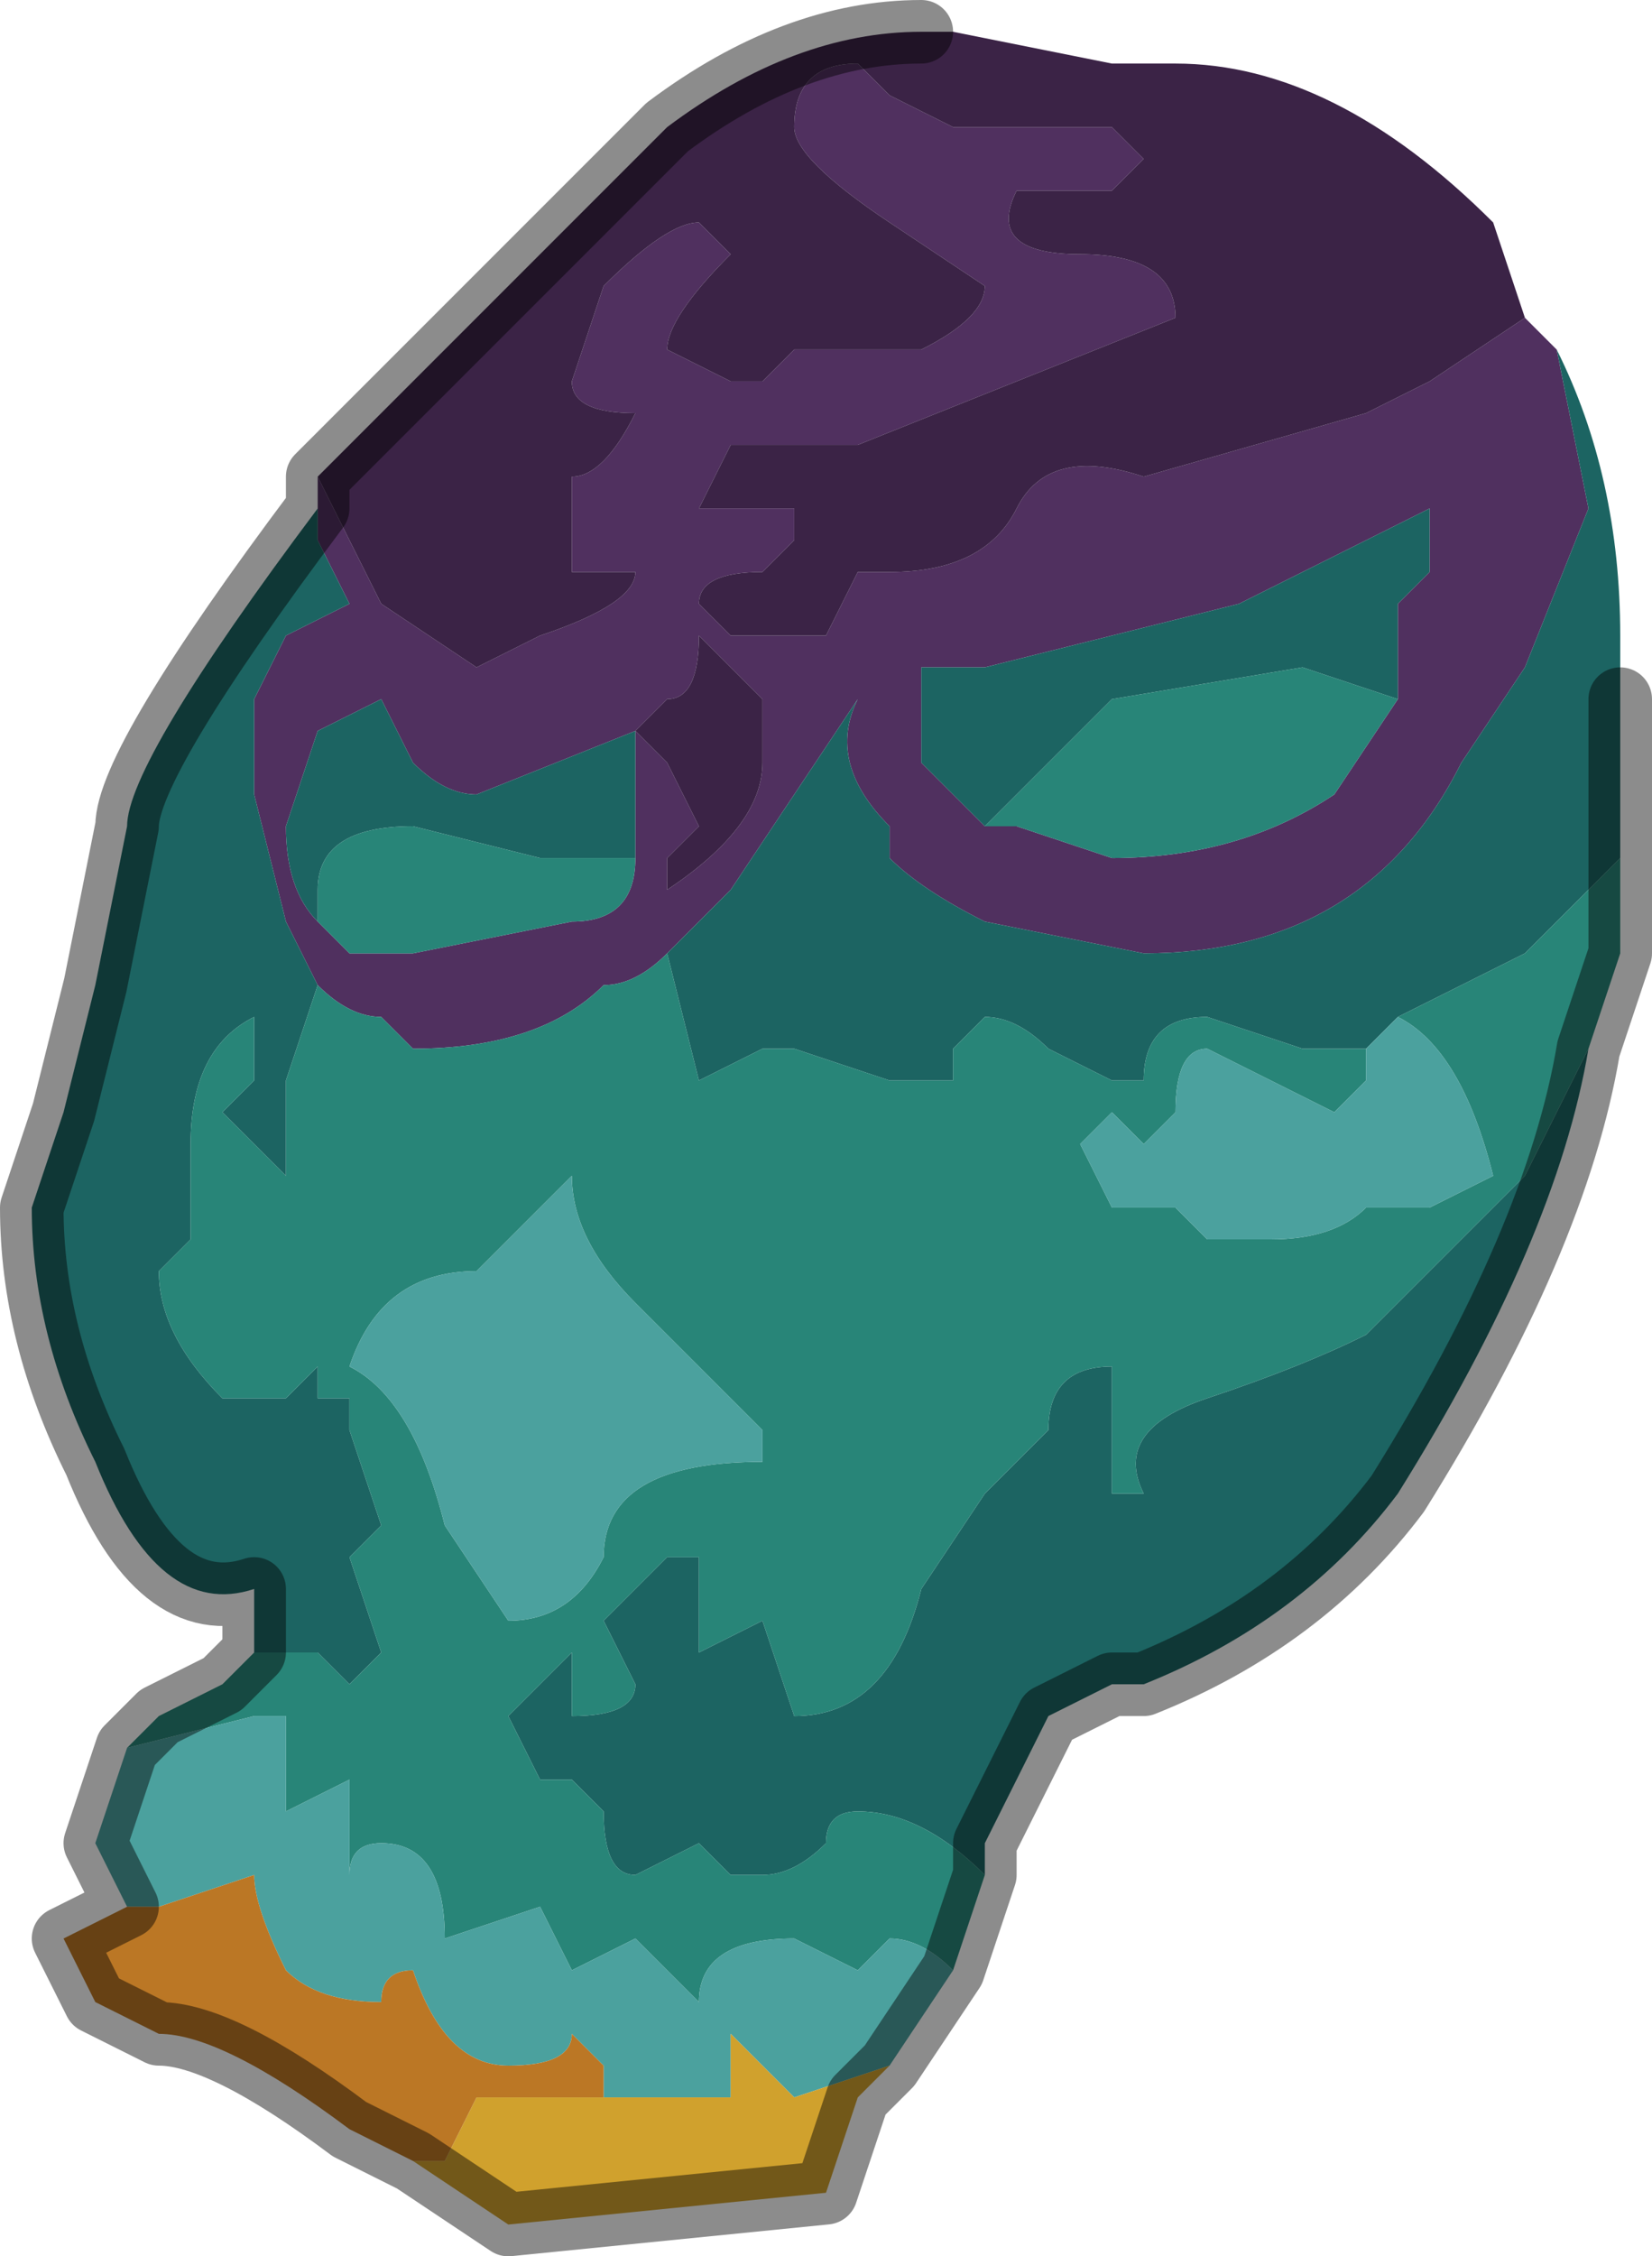<?xml version="1.0" encoding="UTF-8" standalone="no"?>
<svg xmlns:xlink="http://www.w3.org/1999/xlink" height="3.55px" width="2.6px" xmlns="http://www.w3.org/2000/svg">
  <g transform="matrix(1.0, 0.0, 0.0, 1.0, 1.2, 2.05)">
    <path d="M1.2 -1.55 L1.25 -1.5 1.3 -1.25 1.2 -1.0 1.1 -0.85 Q0.95 -0.55 0.6 -0.55 L0.35 -0.6 Q0.25 -0.65 0.2 -0.7 L0.2 -0.75 Q0.1 -0.85 0.15 -0.95 L0.05 -0.8 -0.05 -0.65 -0.15 -0.55 Q-0.2 -0.5 -0.25 -0.5 -0.35 -0.4 -0.55 -0.4 L-0.6 -0.45 Q-0.65 -0.45 -0.7 -0.5 L-0.75 -0.6 -0.8 -0.8 -0.8 -0.95 -0.75 -1.05 -0.65 -1.1 -0.7 -1.2 -0.7 -1.25 -0.7 -1.3 -0.6 -1.1 -0.45 -1.0 -0.35 -1.05 Q-0.2 -1.1 -0.2 -1.15 L-0.2 -1.15 Q-0.25 -1.15 -0.3 -1.15 L-0.3 -1.3 Q-0.25 -1.3 -0.2 -1.4 -0.3 -1.4 -0.3 -1.45 L-0.25 -1.6 Q-0.15 -1.7 -0.1 -1.7 L-0.05 -1.65 Q-0.15 -1.55 -0.15 -1.5 L-0.05 -1.45 Q0.0 -1.45 0.0 -1.45 0.05 -1.5 0.05 -1.5 L0.15 -1.5 0.25 -1.5 Q0.35 -1.55 0.35 -1.6 L0.2 -1.7 Q0.05 -1.8 0.05 -1.85 0.05 -1.95 0.15 -1.95 L0.2 -1.9 0.3 -1.85 0.5 -1.85 0.55 -1.85 0.6 -1.8 0.55 -1.75 0.4 -1.75 Q0.35 -1.65 0.5 -1.65 0.65 -1.65 0.65 -1.55 L0.15 -1.35 0.05 -1.35 -0.05 -1.35 -0.1 -1.25 0.0 -1.25 0.05 -1.25 0.05 -1.2 0.0 -1.15 Q-0.1 -1.15 -0.1 -1.1 L-0.05 -1.05 Q0.0 -1.05 0.0 -1.05 0.1 -1.05 0.1 -1.05 L0.15 -1.15 0.2 -1.15 Q0.35 -1.15 0.4 -1.25 0.45 -1.35 0.6 -1.3 L0.95 -1.4 1.05 -1.45 1.2 -1.55 M0.35 -0.75 L0.4 -0.75 0.55 -0.7 Q0.75 -0.7 0.9 -0.8 L1.0 -0.95 1.0 -1.1 1.05 -1.15 1.05 -1.25 0.95 -1.2 0.75 -1.1 0.35 -1.0 0.25 -1.0 0.25 -0.85 0.3 -0.8 0.35 -0.75 M-0.15 -0.95 L-0.2 -0.9 -0.15 -0.85 -0.1 -0.75 -0.15 -0.7 -0.15 -0.7 -0.15 -0.65 Q0.0 -0.75 0.0 -0.85 L0.0 -0.95 -0.1 -1.05 Q-0.1 -0.95 -0.15 -0.95 M-0.2 -0.7 L-0.2 -0.9 -0.45 -0.8 Q-0.5 -0.8 -0.55 -0.85 L-0.6 -0.95 -0.7 -0.9 -0.75 -0.75 Q-0.75 -0.65 -0.7 -0.6 L-0.65 -0.55 -0.55 -0.55 -0.3 -0.6 Q-0.2 -0.6 -0.2 -0.7" fill="#50305f" fill-rule="evenodd" stroke="none"/>
    <path d="M1.25 -1.5 Q1.35 -1.3 1.35 -1.05 L1.35 -0.75 1.35 -0.7 1.2 -0.55 1.0 -0.45 0.95 -0.4 0.85 -0.4 0.7 -0.45 Q0.6 -0.45 0.6 -0.35 L0.55 -0.35 0.45 -0.4 Q0.4 -0.45 0.35 -0.45 L0.3 -0.4 0.3 -0.35 0.25 -0.35 0.2 -0.35 0.05 -0.4 0.0 -0.4 -0.1 -0.35 -0.15 -0.55 -0.05 -0.65 0.05 -0.8 0.15 -0.95 Q0.1 -0.85 0.2 -0.75 L0.2 -0.7 Q0.25 -0.65 0.35 -0.6 L0.6 -0.55 Q0.95 -0.55 1.1 -0.85 L1.2 -1.0 1.3 -1.25 1.25 -1.5 M1.3 -0.4 Q1.25 -0.1 1.0 0.3 0.85 0.5 0.6 0.6 L0.55 0.6 0.45 0.65 0.35 0.85 0.35 0.9 Q0.25 0.8 0.15 0.8 0.1 0.8 0.1 0.85 0.05 0.9 0.0 0.9 L-0.05 0.9 -0.1 0.85 -0.2 0.9 Q-0.25 0.9 -0.25 0.8 L-0.3 0.75 -0.35 0.75 -0.4 0.65 -0.35 0.6 -0.3 0.55 -0.3 0.65 Q-0.2 0.65 -0.2 0.6 L-0.25 0.5 -0.15 0.4 -0.1 0.4 -0.1 0.55 0.0 0.5 0.05 0.65 Q0.2 0.65 0.25 0.45 L0.35 0.3 0.45 0.2 Q0.45 0.1 0.55 0.1 L0.55 0.25 0.55 0.3 0.6 0.3 Q0.55 0.2 0.7 0.15 0.85 0.1 0.95 0.05 L1.05 -0.05 1.2 -0.2 1.3 -0.4 M-0.8 0.55 L-0.8 0.45 Q-0.95 0.5 -1.05 0.25 -1.15 0.05 -1.15 -0.15 L-1.1 -0.3 -1.05 -0.5 -1.0 -0.75 Q-1.0 -0.85 -0.7 -1.25 L-0.7 -1.2 -0.65 -1.1 -0.75 -1.05 -0.8 -0.95 -0.8 -0.8 -0.75 -0.6 -0.7 -0.5 -0.75 -0.35 -0.75 -0.2 -0.8 -0.25 -0.85 -0.3 -0.8 -0.35 -0.8 -0.45 Q-0.9 -0.4 -0.9 -0.25 L-0.9 -0.1 -0.95 -0.05 Q-0.95 0.05 -0.85 0.15 L-0.8 0.15 Q-0.75 0.15 -0.75 0.15 L-0.7 0.1 -0.7 0.15 -0.65 0.15 -0.65 0.2 -0.6 0.35 -0.6 0.35 -0.65 0.4 -0.6 0.55 -0.65 0.6 -0.7 0.55 -0.7 0.55 -0.8 0.55 M1.0 -0.95 L0.85 -1.0 0.55 -0.95 0.35 -0.75 0.3 -0.8 0.25 -0.85 0.25 -1.0 0.35 -1.0 0.75 -1.1 0.95 -1.2 1.05 -1.25 1.05 -1.15 1.0 -1.1 1.0 -0.95 M1.35 -0.7 L1.35 -0.95 1.35 -0.7 M-0.7 -0.6 Q-0.75 -0.65 -0.75 -0.75 L-0.7 -0.9 -0.6 -0.95 -0.55 -0.85 Q-0.5 -0.8 -0.45 -0.8 L-0.2 -0.9 -0.2 -0.7 -0.35 -0.7 -0.55 -0.75 Q-0.7 -0.75 -0.7 -0.65 L-0.7 -0.6" fill="#1c6462" fill-rule="evenodd" stroke="none"/>
    <path d="M-0.7 -1.3 L-0.65 -1.35 -0.55 -1.45 -0.15 -1.85 Q0.05 -2.0 0.25 -2.0 L0.3 -2.0 0.55 -1.95 0.65 -1.95 Q0.9 -1.95 1.15 -1.7 L1.2 -1.55 1.05 -1.45 0.95 -1.4 0.6 -1.3 Q0.45 -1.35 0.4 -1.25 0.35 -1.15 0.2 -1.15 L0.15 -1.15 0.1 -1.05 Q0.1 -1.05 0.0 -1.05 0.0 -1.05 -0.05 -1.05 L-0.1 -1.1 Q-0.1 -1.15 0.0 -1.15 L0.05 -1.2 0.05 -1.25 0.0 -1.25 -0.1 -1.25 -0.05 -1.35 0.05 -1.35 0.15 -1.35 0.65 -1.55 Q0.65 -1.65 0.5 -1.65 0.35 -1.65 0.4 -1.75 L0.55 -1.75 0.6 -1.8 0.55 -1.85 0.5 -1.85 0.3 -1.85 0.2 -1.9 0.15 -1.95 Q0.05 -1.95 0.05 -1.85 0.05 -1.8 0.2 -1.7 L0.35 -1.6 Q0.35 -1.55 0.25 -1.5 L0.15 -1.5 0.05 -1.5 Q0.05 -1.5 0.0 -1.45 0.0 -1.45 -0.05 -1.45 L-0.15 -1.5 Q-0.15 -1.55 -0.05 -1.65 L-0.1 -1.7 Q-0.15 -1.7 -0.25 -1.6 L-0.3 -1.45 Q-0.3 -1.4 -0.2 -1.4 -0.25 -1.3 -0.3 -1.3 L-0.3 -1.15 Q-0.25 -1.15 -0.2 -1.15 L-0.2 -1.15 Q-0.2 -1.1 -0.35 -1.05 L-0.45 -1.0 -0.6 -1.1 -0.7 -1.3 M-0.15 -0.95 Q-0.1 -0.95 -0.1 -1.05 L0.0 -0.95 0.0 -0.85 Q0.0 -0.75 -0.15 -0.65 L-0.15 -0.7 -0.15 -0.7 -0.1 -0.75 -0.15 -0.85 -0.2 -0.9 -0.15 -0.95" fill="#3b2346" fill-rule="evenodd" stroke="none"/>
    <path d="M1.35 -0.75 L1.35 -0.65 1.35 -0.55 1.3 -0.4 1.2 -0.2 1.05 -0.05 0.95 0.05 Q0.85 0.1 0.7 0.15 0.55 0.2 0.6 0.3 L0.55 0.3 0.55 0.25 0.55 0.1 Q0.45 0.1 0.45 0.2 L0.35 0.3 0.25 0.45 Q0.2 0.65 0.05 0.65 L0.0 0.5 -0.1 0.55 -0.1 0.4 -0.15 0.4 -0.25 0.5 -0.2 0.6 Q-0.2 0.65 -0.3 0.65 L-0.3 0.55 -0.35 0.6 -0.4 0.65 -0.35 0.75 -0.3 0.75 -0.25 0.8 Q-0.25 0.9 -0.2 0.9 L-0.1 0.85 -0.05 0.9 0.0 0.9 Q0.05 0.9 0.1 0.85 0.1 0.8 0.15 0.8 0.25 0.8 0.35 0.9 L0.3 1.05 Q0.25 1.0 0.2 1.0 L0.15 1.05 0.05 1.0 Q-0.1 1.0 -0.1 1.1 L-0.1 1.1 -0.15 1.05 -0.2 1.0 -0.3 1.05 -0.35 0.95 -0.5 1.0 Q-0.5 0.85 -0.6 0.85 -0.65 0.85 -0.65 0.9 L-0.65 0.75 -0.75 0.8 -0.75 0.65 -0.8 0.65 -1.0 0.7 -0.95 0.65 -0.85 0.6 -0.8 0.55 -0.7 0.55 -0.7 0.55 -0.65 0.6 -0.6 0.55 -0.65 0.4 -0.6 0.35 -0.6 0.35 -0.65 0.2 -0.65 0.15 -0.7 0.15 -0.7 0.1 -0.75 0.15 Q-0.75 0.15 -0.8 0.15 L-0.85 0.15 Q-0.95 0.05 -0.95 -0.05 L-0.9 -0.1 -0.9 -0.25 Q-0.9 -0.4 -0.8 -0.45 L-0.8 -0.35 -0.85 -0.3 -0.8 -0.25 -0.75 -0.2 -0.75 -0.35 -0.7 -0.5 Q-0.65 -0.45 -0.6 -0.45 L-0.55 -0.4 Q-0.35 -0.4 -0.25 -0.5 -0.2 -0.5 -0.15 -0.55 L-0.1 -0.35 0.0 -0.4 0.05 -0.4 0.2 -0.35 0.25 -0.35 0.3 -0.35 0.3 -0.4 0.35 -0.45 Q0.4 -0.45 0.45 -0.4 L0.55 -0.35 0.6 -0.35 Q0.6 -0.45 0.7 -0.45 L0.85 -0.4 0.95 -0.4 0.95 -0.35 0.9 -0.3 0.7 -0.4 Q0.65 -0.4 0.65 -0.3 L0.6 -0.25 0.55 -0.3 0.5 -0.25 0.55 -0.15 0.6 -0.15 0.65 -0.15 0.7 -0.1 Q0.75 -0.1 0.8 -0.1 0.9 -0.1 0.95 -0.15 L1.05 -0.15 1.15 -0.2 Q1.1 -0.4 1.0 -0.45 L1.2 -0.55 1.35 -0.7 1.35 -0.75 M0.35 -0.75 L0.55 -0.95 0.85 -1.0 1.0 -0.95 0.9 -0.8 Q0.75 -0.7 0.55 -0.7 L0.4 -0.75 0.35 -0.75 M1.35 -0.7 L1.35 -0.65 1.35 -0.7 M-0.7 -0.6 L-0.7 -0.65 Q-0.7 -0.75 -0.55 -0.75 L-0.35 -0.7 -0.2 -0.7 Q-0.2 -0.6 -0.3 -0.6 L-0.55 -0.55 -0.65 -0.55 -0.7 -0.6 M-0.2 0.0 Q-0.3 -0.1 -0.3 -0.2 L-0.45 -0.05 Q-0.6 -0.05 -0.65 0.1 -0.55 0.15 -0.5 0.35 L-0.4 0.5 Q-0.3 0.5 -0.25 0.4 -0.25 0.25 0.0 0.25 L0.0 0.2 -0.2 0.0" fill="#288578" fill-rule="evenodd" stroke="none"/>
    <path d="M0.3 1.05 L0.2 1.2 0.05 1.25 0.0 1.2 -0.05 1.15 -0.05 1.25 -0.15 1.25 -0.2 1.25 -0.25 1.25 -0.25 1.2 -0.3 1.15 -0.3 1.15 Q-0.3 1.2 -0.4 1.2 -0.5 1.2 -0.55 1.05 -0.6 1.05 -0.6 1.1 -0.7 1.1 -0.75 1.05 -0.8 0.95 -0.8 0.9 L-0.8 0.9 -0.95 0.95 -1.0 0.95 -1.05 0.85 -1.0 0.7 -0.8 0.65 -0.75 0.65 -0.75 0.8 -0.65 0.75 -0.65 0.9 Q-0.65 0.85 -0.6 0.85 -0.5 0.85 -0.5 1.0 L-0.35 0.95 -0.3 1.05 -0.2 1.0 -0.15 1.05 -0.1 1.1 -0.1 1.1 Q-0.1 1.0 0.05 1.0 L0.15 1.05 0.2 1.0 Q0.25 1.0 0.3 1.05 M1.0 -0.45 Q1.1 -0.4 1.15 -0.2 L1.05 -0.15 0.95 -0.15 Q0.9 -0.1 0.8 -0.1 0.75 -0.1 0.7 -0.1 L0.65 -0.15 0.6 -0.15 0.55 -0.15 0.5 -0.25 0.55 -0.3 0.6 -0.25 0.65 -0.3 Q0.65 -0.4 0.7 -0.4 L0.9 -0.3 0.95 -0.35 0.95 -0.4 1.0 -0.45 M-0.2 0.0 L0.0 0.2 0.0 0.25 Q-0.25 0.25 -0.25 0.4 -0.3 0.5 -0.4 0.5 L-0.5 0.35 Q-0.55 0.15 -0.65 0.1 -0.6 -0.05 -0.45 -0.05 L-0.3 -0.2 Q-0.3 -0.1 -0.2 0.0" fill="#4ba19e" fill-rule="evenodd" stroke="none"/>
    <path d="M0.2 1.2 L0.15 1.25 0.1 1.4 -0.4 1.45 -0.55 1.35 -0.5 1.35 -0.45 1.25 -0.35 1.25 -0.2 1.25 -0.15 1.25 -0.05 1.25 -0.05 1.15 0.0 1.2 0.05 1.25 0.2 1.2" fill="#d0a12d" fill-rule="evenodd" stroke="none"/>
    <path d="M-0.55 1.35 L-0.65 1.3 Q-0.85 1.15 -0.95 1.15 L-1.05 1.1 -1.1 1.0 -1.0 0.95 -0.95 0.95 -0.8 0.9 -0.8 0.9 Q-0.8 0.95 -0.75 1.05 -0.7 1.1 -0.6 1.1 -0.6 1.05 -0.55 1.05 -0.5 1.2 -0.4 1.2 -0.3 1.2 -0.3 1.15 L-0.3 1.15 -0.25 1.2 -0.25 1.25 -0.2 1.25 -0.35 1.25 -0.45 1.25 -0.5 1.35 -0.55 1.35" fill="#bb7725" fill-rule="evenodd" stroke="none"/>
    <path d="M1.35 -0.65 L1.35 -0.55 1.3 -0.4 Q1.25 -0.1 1.0 0.3 0.85 0.5 0.6 0.6 L0.55 0.6 0.45 0.65 0.35 0.85 0.35 0.9 0.3 1.05 0.2 1.2 0.15 1.25 0.1 1.4 -0.4 1.45 -0.55 1.35 -0.65 1.3 Q-0.85 1.15 -0.95 1.15 L-1.05 1.1 -1.1 1.0 -1.0 0.95 -1.05 0.85 -1.0 0.7 -0.95 0.65 -0.85 0.6 -0.8 0.55 -0.8 0.45 Q-0.95 0.5 -1.05 0.25 -1.15 0.05 -1.15 -0.15 L-1.1 -0.3 -1.05 -0.5 -1.0 -0.75 Q-1.0 -0.85 -0.7 -1.25 L-0.7 -1.3 -0.65 -1.35 -0.55 -1.45 -0.15 -1.85 Q0.05 -2.0 0.25 -2.0 M1.35 -0.65 L1.35 -0.7 1.35 -0.95" fill="none" stroke="#000000" stroke-linecap="round" stroke-linejoin="round" stroke-opacity="0.451" stroke-width="0.1"/>
  </g>
</svg>
